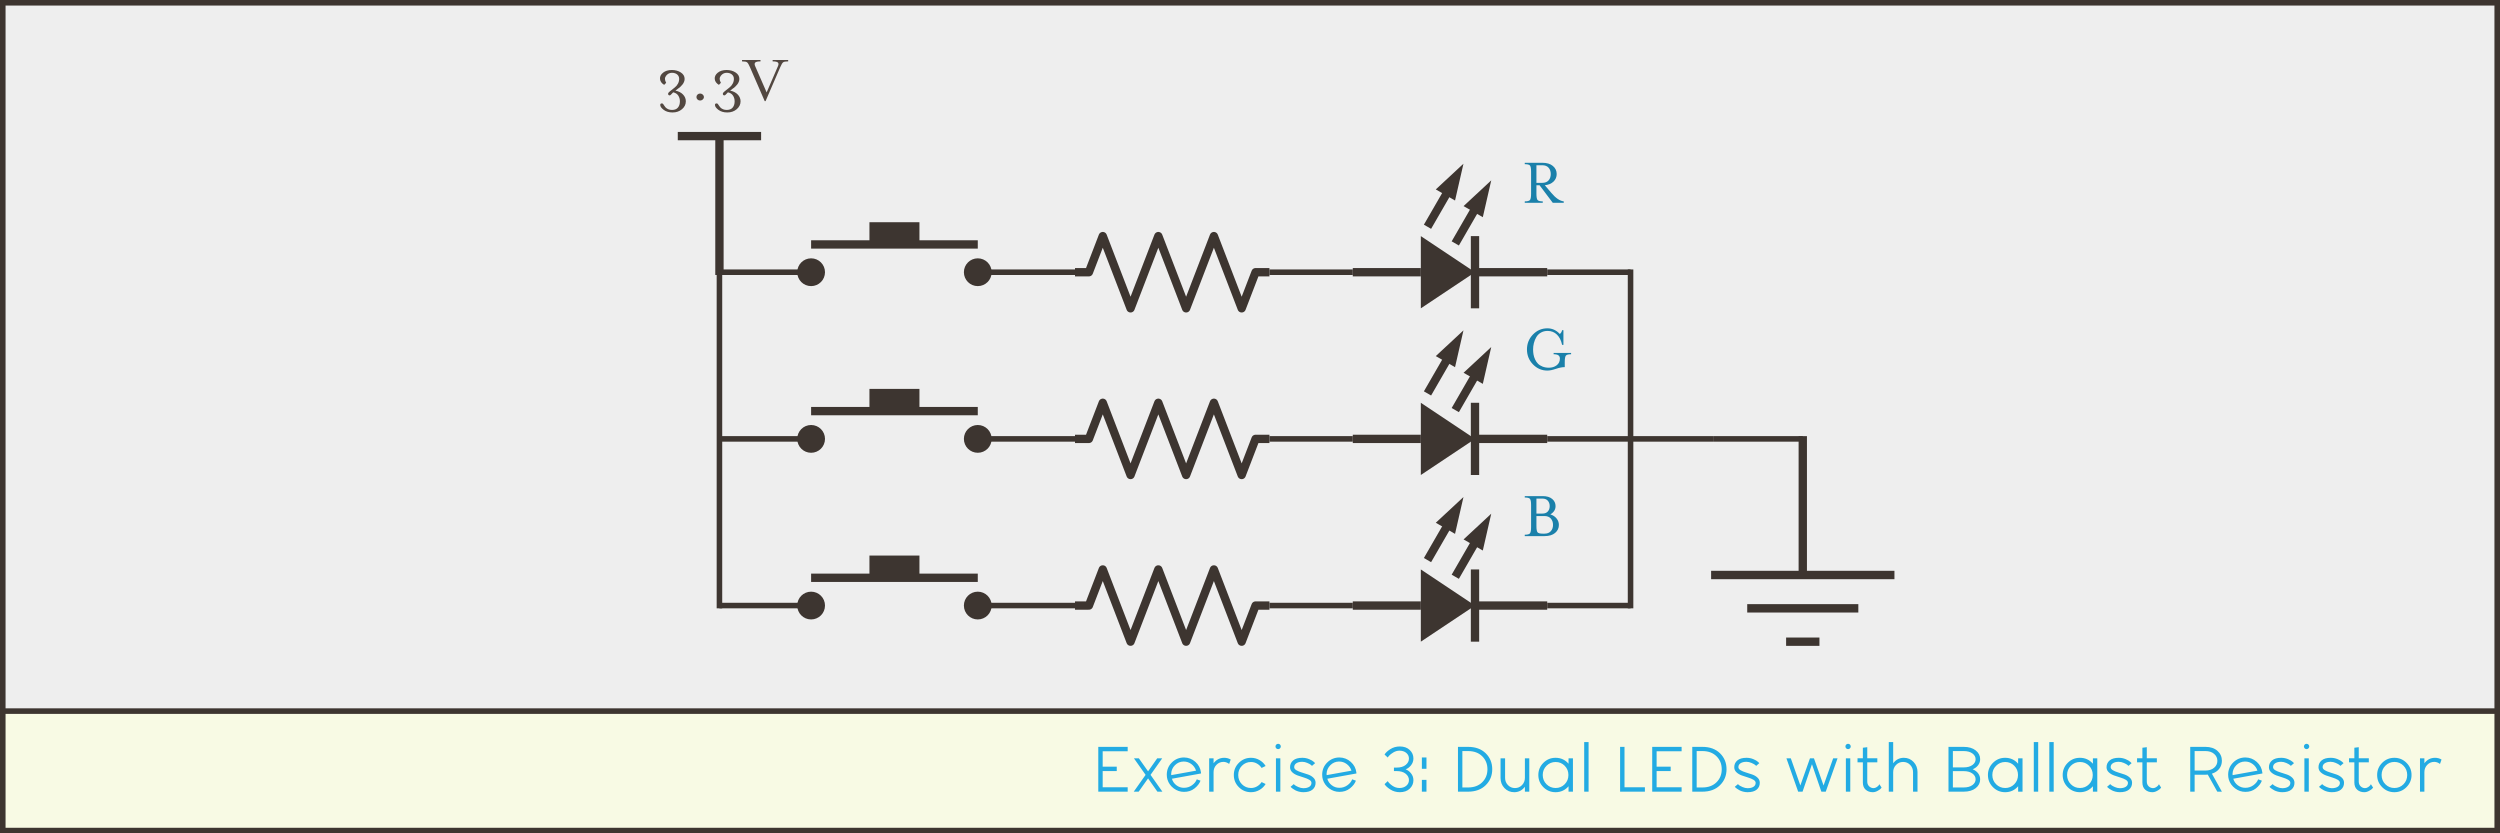 <?xml version="1.0" encoding="UTF-8"?>
<svg width="900px" height="300px" viewBox="0 0 900 300" version="1.1" xmlns="http://www.w3.org/2000/svg" xmlns:xlink="http://www.w3.org/1999/xlink">
    <rect x="0" y="0" width="900" height="300" fill="#808080" stroke="none"/>
    <!-- Generator: Sketch 52.5 (67469) - http://www.bohemiancoding.com/sketch -->
    <title>Lab_Circuit_7_Color_RGB</title>
    <desc>Created with Sketch.</desc>
    <g id="Lab_Circuit_7_Color_RGB" stroke="none" stroke-width="1" fill="none" fill-rule="evenodd">
        <g id="Illustration_Frame">
            <rect id="Rectangle" stroke="#3D3530" stroke-width="2" fill="#EEEEEE" x="1" y="1" width="898" height="298"></rect>
            <rect id="Rectangle-Copy" stroke="#3D3530" stroke-width="2" fill="#F8FAE4" x="1" y="256" width="898" height="43"></rect>
            <path d="M405.965,270.456 L396.965,270.456 L396.965,276 L402.029,276 L402.029,277.584 L396.965,277.584 L396.965,283.416 L405.965,283.416 L405.965,285 L395.381,285 L395.381,268.872 L405.965,268.872 L405.965,270.456 Z M418.464,285 L416.664,285 L413.304,280.224 L409.92,285 L408.144,285 L412.416,278.952 L408.216,273 L409.992,273 L413.304,277.68 L416.592,273 L418.392,273 L414.192,278.952 L418.464,285 Z M426.235,283.608 C427.307,283.608 428.267,283.304 429.115,282.696 C429.963,282.088 430.539,281.376 430.843,280.56 L432.187,281.04 C431.819,282.048 431.103,282.976 430.039,283.824 C428.975,284.672 427.707,285.088 426.235,285.072 C424.891,285.072 423.663,284.656 422.551,283.824 C421.439,282.992 420.683,281.928 420.283,280.632 C420.123,280.104 420.043,279.528 420.043,278.904 C420.043,277.176 420.643,275.712 421.843,274.512 C423.043,273.312 424.507,272.704 426.235,272.688 C427.803,272.704 429.171,273.232 430.339,274.272 C431.507,275.312 432.179,276.6 432.355,278.136 C432.371,278.216 432.379,278.32 432.379,278.448 L421.891,280.344 C422.163,281.304 422.707,282.092 423.523,282.708 C424.339,283.324 425.243,283.624 426.235,283.608 Z M426.091,274.152 C424.891,274.168 423.863,274.6 423.007,275.448 C422.151,276.296 421.691,277.312 421.627,278.496 C421.627,278.544 421.631,278.628 421.639,278.748 C421.647,278.868 421.651,278.968 421.651,279.048 L430.579,277.44 C430.275,276.464 429.707,275.668 428.875,275.052 C428.043,274.436 427.115,274.136 426.091,274.152 Z M440.725,272.808 C441.573,272.808 442.349,273.016 443.053,273.432 L442.501,275.016 C441.829,274.52 441.149,274.272 440.461,274.272 C439.453,274.272 438.605,274.628 437.917,275.34 C437.229,276.052 436.885,276.928 436.885,277.968 L436.885,285 L435.301,285 L435.301,273 L436.885,273 L436.885,274.776 C437.861,273.464 439.141,272.808 440.725,272.808 Z M450.368,285.192 C448.656,285.192 447.196,284.588 445.988,283.38 C444.78,282.172 444.176,280.712 444.176,279 C444.176,277.288 444.78,275.828 445.988,274.62 C447.196,273.412 448.656,272.808 450.368,272.808 C451.456,272.808 452.468,273.076 453.404,273.612 C454.34,274.148 455.08,274.864 455.624,275.76 L454.184,276.456 C453.752,275.8 453.2,275.28 452.528,274.896 C451.856,274.512 451.136,274.32 450.368,274.32 C449.072,274.32 447.98,274.772 447.092,275.676 C446.204,276.58 445.76,277.688 445.76,279 C445.76,280.312 446.204,281.42 447.092,282.324 C447.98,283.228 449.072,283.68 450.368,283.68 C451.136,283.68 451.856,283.488 452.528,283.104 C453.2,282.72 453.752,282.2 454.184,281.544 L455.624,282.24 C455.08,283.136 454.34,283.852 453.404,284.388 C452.468,284.924 451.456,285.192 450.368,285.192 Z M460.803,269.4 C460.627,269.592 460.403,269.688 460.131,269.688 C459.859,269.688 459.631,269.592 459.447,269.4 C459.263,269.208 459.171,268.984 459.171,268.728 C459.171,268.472 459.263,268.248 459.447,268.056 C459.631,267.864 459.859,267.768 460.131,267.768 C460.403,267.768 460.631,267.864 460.815,268.056 C460.999,268.248 461.091,268.472 461.091,268.728 C461.091,268.984 460.995,269.208 460.803,269.4 Z M459.339,285 L459.339,273 L460.923,273 L460.923,285 L459.339,285 Z M469.197,285.192 C468.653,285.192 468.125,285.124 467.613,284.988 C467.101,284.852 466.673,284.692 466.329,284.508 C465.985,284.324 465.677,284.136 465.405,283.944 C465.133,283.752 464.933,283.592 464.805,283.464 L464.613,283.248 L465.741,282.288 C465.853,282.4 466.009,282.536 466.209,282.696 C466.409,282.856 466.813,283.072 467.421,283.344 C468.029,283.616 468.629,283.752 469.221,283.752 C470.101,283.752 470.805,283.584 471.333,283.248 C471.861,282.912 472.125,282.44 472.125,281.832 C472.125,281.4 471.861,281.028 471.333,280.716 C470.805,280.404 470.165,280.136 469.413,279.912 C468.661,279.688 467.905,279.44 467.145,279.168 C466.385,278.896 465.741,278.512 465.213,278.016 C464.685,277.52 464.421,276.912 464.421,276.192 C464.421,275.2 464.793,274.388 465.537,273.756 C466.281,273.124 467.381,272.808 468.837,272.808 C469.701,272.808 470.517,272.968 471.285,273.288 C472.053,273.608 472.605,273.928 472.941,274.248 L473.445,274.728 L472.317,275.712 C472.205,275.6 472.049,275.464 471.849,275.304 C471.649,275.144 471.245,274.928 470.637,274.656 C470.029,274.384 469.421,274.248 468.813,274.248 C467.949,274.248 467.249,274.416 466.713,274.752 C466.177,275.088 465.909,275.56 465.909,276.168 C465.909,276.6 466.173,276.972 466.701,277.284 C467.229,277.596 467.869,277.864 468.621,278.088 C469.373,278.312 470.129,278.556 470.889,278.82 C471.649,279.084 472.293,279.468 472.821,279.972 C473.349,280.476 473.613,281.088 473.613,281.808 C473.613,282.816 473.245,283.632 472.509,284.256 C471.773,284.88 470.669,285.192 469.197,285.192 Z M482.176,283.608 C483.248,283.608 484.208,283.304 485.056,282.696 C485.904,282.088 486.48,281.376 486.784,280.56 L488.128,281.04 C487.76,282.048 487.044,282.976 485.98,283.824 C484.916,284.672 483.648,285.088 482.176,285.072 C480.832,285.072 479.604,284.656 478.492,283.824 C477.38,282.992 476.624,281.928 476.224,280.632 C476.064,280.104 475.984,279.528 475.984,278.904 C475.984,277.176 476.584,275.712 477.784,274.512 C478.984,273.312 480.448,272.704 482.176,272.688 C483.744,272.704 485.112,273.232 486.28,274.272 C487.448,275.312 488.12,276.6 488.296,278.136 C488.312,278.216 488.32,278.32 488.32,278.448 L477.832,280.344 C478.104,281.304 478.648,282.092 479.464,282.708 C480.28,283.324 481.184,283.624 482.176,283.608 Z M482.032,274.152 C480.832,274.168 479.804,274.6 478.948,275.448 C478.092,276.296 477.632,277.312 477.568,278.496 C477.568,278.544 477.572,278.628 477.58,278.748 C477.588,278.868 477.592,278.968 477.592,279.048 L486.52,277.44 C486.216,276.464 485.648,275.668 484.816,275.052 C483.984,274.436 483.056,274.136 482.032,274.152 Z M503.933,285.192 C502.685,285.192 501.549,284.868 500.525,284.22 C499.501,283.572 498.805,282.928 498.437,282.288 L499.589,281.208 C499.893,281.752 500.445,282.3 501.245,282.852 C502.045,283.404 502.901,283.68 503.813,283.68 C504.805,283.68 505.621,283.412 506.261,282.876 C506.901,282.34 507.221,281.656 507.221,280.824 C507.221,279.944 506.829,279.184 506.045,278.544 C505.261,277.904 504.157,277.584 502.733,277.584 L501.821,277.584 L501.821,276.336 L502.733,276.336 C504.157,276.336 505.261,276.016 506.045,275.376 C506.829,274.736 507.221,273.976 507.221,273.096 C507.221,272.264 506.901,271.58 506.261,271.044 C505.621,270.508 504.805,270.24 503.813,270.24 C503.045,270.24 502.309,270.452 501.605,270.876 C500.901,271.3 500.389,271.696 500.069,272.064 C499.749,272.432 499.589,272.648 499.589,272.712 L498.437,271.632 C498.821,270.976 499.517,270.328 500.525,269.688 C501.533,269.048 502.669,268.728 503.933,268.728 C505.421,268.728 506.609,269.148 507.497,269.988 C508.385,270.828 508.829,271.848 508.829,273.048 C508.829,273.96 508.545,274.776 507.977,275.496 C507.409,276.216 506.757,276.704 506.021,276.96 C506.757,277.216 507.409,277.7 507.977,278.412 C508.545,279.124 508.829,279.944 508.829,280.872 C508.829,282.072 508.385,283.092 507.497,283.932 C506.609,284.772 505.421,285.192 503.933,285.192 Z M511.872,276.768 L511.872,272.688 L513.528,272.688 L513.528,276.768 L511.872,276.768 Z M511.872,285 L511.872,280.752 L513.528,280.752 L513.528,285 L511.872,285 Z M524.869,285 L524.869,268.872 L528.517,268.872 C531.173,268.872 533.285,269.64 534.853,271.176 C536.421,272.712 537.205,274.632 537.205,276.936 C537.205,279.224 536.417,281.14 534.841,282.684 C533.265,284.228 531.157,285 528.517,285 L524.869,285 Z M526.453,283.488 L528.517,283.488 C530.629,283.488 532.317,282.868 533.581,281.628 C534.845,280.388 535.477,278.824 535.477,276.936 C535.477,275.048 534.845,273.484 533.581,272.244 C532.317,271.004 530.629,270.384 528.517,270.384 L526.453,270.384 L526.453,283.488 Z M548.96,273 L550.544,273 L550.544,285 L548.96,285 L548.96,283.224 C547.984,284.536 546.704,285.192 545.12,285.192 C543.728,285.192 542.56,284.7 541.616,283.716 C540.672,282.732 540.2,281.52 540.2,280.08 L540.2,273 L541.832,273 L541.832,280.032 C541.832,281.056 542.176,281.924 542.864,282.636 C543.552,283.348 544.392,283.704 545.384,283.704 C546.392,283.704 547.24,283.348 547.928,282.636 C548.616,281.924 548.96,281.056 548.96,280.032 L548.96,273 Z M564.675,273 L566.259,273 L566.259,285 L564.675,285 L564.675,283.056 C563.443,284.48 561.883,285.192 559.995,285.192 C558.283,285.192 556.823,284.588 555.615,283.38 C554.407,282.172 553.803,280.712 553.803,279 C553.803,277.288 554.407,275.828 555.615,274.62 C556.823,273.412 558.283,272.808 559.995,272.808 C561.899,272.808 563.459,273.52 564.675,274.944 L564.675,273 Z M560.019,283.68 C561.315,283.68 562.407,283.228 563.295,282.324 C564.183,281.42 564.627,280.312 564.627,279 C564.627,277.688 564.183,276.58 563.295,275.676 C562.407,274.772 561.315,274.32 560.019,274.32 C558.739,274.32 557.647,274.772 556.743,275.676 C555.839,276.58 555.387,277.688 555.387,279 C555.387,280.312 555.839,281.42 556.743,282.324 C557.647,283.228 558.739,283.68 560.019,283.68 Z M570.309,285 L570.309,267.144 L571.893,267.144 L571.893,285 L570.309,285 Z M584.819,283.416 L592.163,283.416 L592.163,285 L583.235,285 L583.235,268.872 L584.819,268.872 L584.819,283.416 Z M605.381,270.456 L596.381,270.456 L596.381,276 L601.445,276 L601.445,277.584 L596.381,277.584 L596.381,283.416 L605.381,283.416 L605.381,285 L594.797,285 L594.797,268.872 L605.381,268.872 L605.381,270.456 Z M609.216,285 L609.216,268.872 L612.864,268.872 C615.52,268.872 617.632,269.64 619.2,271.176 C620.768,272.712 621.552,274.632 621.552,276.936 C621.552,279.224 620.764,281.14 619.188,282.684 C617.612,284.228 615.504,285 612.864,285 L609.216,285 Z M610.8,283.488 L612.864,283.488 C614.976,283.488 616.664,282.868 617.928,281.628 C619.192,280.388 619.824,278.824 619.824,276.936 C619.824,275.048 619.192,273.484 617.928,272.244 C616.664,271.004 614.976,270.384 612.864,270.384 L610.8,270.384 L610.8,283.488 Z M629.107,285.192 C628.563,285.192 628.035,285.124 627.523,284.988 C627.011,284.852 626.583,284.692 626.239,284.508 C625.895,284.324 625.587,284.136 625.315,283.944 C625.043,283.752 624.843,283.592 624.715,283.464 L624.523,283.248 L625.651,282.288 C625.763,282.4 625.919,282.536 626.119,282.696 C626.319,282.856 626.723,283.072 627.331,283.344 C627.939,283.616 628.539,283.752 629.131,283.752 C630.011,283.752 630.715,283.584 631.243,283.248 C631.771,282.912 632.035,282.44 632.035,281.832 C632.035,281.4 631.771,281.028 631.243,280.716 C630.715,280.404 630.075,280.136 629.323,279.912 C628.571,279.688 627.815,279.44 627.055,279.168 C626.295,278.896 625.651,278.512 625.123,278.016 C624.595,277.52 624.331,276.912 624.331,276.192 C624.331,275.2 624.703,274.388 625.447,273.756 C626.191,273.124 627.291,272.808 628.747,272.808 C629.611,272.808 630.427,272.968 631.195,273.288 C631.963,273.608 632.515,273.928 632.851,274.248 L633.355,274.728 L632.227,275.712 C632.115,275.6 631.959,275.464 631.759,275.304 C631.559,275.144 631.155,274.928 630.547,274.656 C629.939,274.384 629.331,274.248 628.723,274.248 C627.859,274.248 627.159,274.416 626.623,274.752 C626.087,275.088 625.819,275.56 625.819,276.168 C625.819,276.6 626.083,276.972 626.611,277.284 C627.139,277.596 627.779,277.864 628.531,278.088 C629.283,278.312 630.039,278.556 630.799,278.82 C631.559,279.084 632.203,279.468 632.731,279.972 C633.259,280.476 633.523,281.088 633.523,281.808 C633.523,282.816 633.155,283.632 632.419,284.256 C631.683,284.88 630.579,285.192 629.107,285.192 Z M659.936,273 L661.52,273 L657.272,285 L655.688,285 L652.304,275.112 L648.92,285 L647.336,285 L643.112,273 L644.696,273 L648.128,282.768 L651.584,273 L653.024,273 L656.48,282.768 L659.936,273 Z M665.979,269.4 C665.803,269.592 665.579,269.688 665.307,269.688 C665.035,269.688 664.807,269.592 664.623,269.4 C664.439,269.208 664.347,268.984 664.347,268.728 C664.347,268.472 664.439,268.248 664.623,268.056 C664.807,267.864 665.035,267.768 665.307,267.768 C665.579,267.768 665.807,267.864 665.991,268.056 C666.175,268.248 666.267,268.472 666.267,268.728 C666.267,268.984 666.171,269.208 665.979,269.4 Z M664.515,285 L664.515,273 L666.099,273 L666.099,285 L664.515,285 Z M676.581,282.312 L677.373,283.536 C677.277,283.664 677.149,283.816 676.989,283.992 C676.829,284.168 676.469,284.412 675.909,284.724 C675.349,285.036 674.773,285.192 674.181,285.192 C673.173,285.192 672.329,284.892 671.649,284.292 C670.969,283.692 670.629,282.824 670.629,281.688 L670.629,274.44 L668.709,274.44 L668.709,272.976 L670.629,272.976 L670.629,269.184 L672.213,268.992 L672.213,272.976 L675.837,272.976 L675.837,274.44 L672.213,274.44 L672.213,281.328 C672.213,282.064 672.441,282.648 672.897,283.08 C673.353,283.512 673.877,283.728 674.469,283.728 C674.837,283.728 675.197,283.616 675.549,283.392 C675.901,283.168 676.161,282.948 676.329,282.732 C676.497,282.516 676.581,282.376 676.581,282.312 Z M685.384,272.808 C686.776,272.808 687.944,273.308 688.888,274.308 C689.832,275.308 690.304,276.528 690.304,277.968 L690.304,285 L688.696,285 L688.696,277.992 C688.696,276.952 688.352,276.076 687.664,275.364 C686.976,274.652 686.128,274.296 685.12,274.296 C684.128,274.296 683.284,274.652 682.588,275.364 C681.892,276.076 681.544,276.944 681.544,277.968 L681.544,285 L679.96,285 L679.96,267.144 L681.544,267.144 L681.544,274.776 C682.52,273.464 683.8,272.808 685.384,272.808 Z M701.453,285 L701.453,268.872 L706.925,268.872 C708.733,268.872 710.173,269.296 711.245,270.144 C712.317,270.992 712.853,272.048 712.853,273.312 C712.853,274.096 712.617,274.808 712.145,275.448 C711.673,276.088 711.013,276.584 710.165,276.936 C711.013,277.288 711.673,277.784 712.145,278.424 C712.617,279.064 712.853,279.784 712.853,280.584 C712.853,281.848 712.317,282.9 711.245,283.74 C710.173,284.58 708.733,285 706.925,285 L701.453,285 Z M703.037,276.264 L706.925,276.264 C708.221,276.264 709.261,275.984 710.045,275.424 C710.829,274.864 711.221,274.168 711.221,273.336 C711.221,272.488 710.829,271.784 710.045,271.224 C709.261,270.664 708.221,270.384 706.925,270.384 L703.037,270.384 L703.037,276.264 Z M703.037,283.488 L706.925,283.488 C708.221,283.488 709.261,283.208 710.045,282.648 C710.829,282.088 711.221,281.384 711.221,280.536 C711.221,279.704 710.829,279.008 710.045,278.448 C709.261,277.888 708.221,277.608 706.925,277.608 L703.037,277.608 L703.037,283.488 Z M726.528,273 L728.112,273 L728.112,285 L726.528,285 L726.528,283.056 C725.296,284.48 723.736,285.192 721.848,285.192 C720.136,285.192 718.676,284.588 717.468,283.38 C716.26,282.172 715.656,280.712 715.656,279 C715.656,277.288 716.26,275.828 717.468,274.62 C718.676,273.412 720.136,272.808 721.848,272.808 C723.752,272.808 725.312,273.52 726.528,274.944 L726.528,273 Z M721.872,283.68 C723.168,283.68 724.26,283.228 725.148,282.324 C726.036,281.42 726.48,280.312 726.48,279 C726.48,277.688 726.036,276.58 725.148,275.676 C724.26,274.772 723.168,274.32 721.872,274.32 C720.592,274.32 719.5,274.772 718.596,275.676 C717.692,276.58 717.24,277.688 717.24,279 C717.24,280.312 717.692,281.42 718.596,282.324 C719.5,283.228 720.592,283.68 721.872,283.68 Z M732.163,285 L732.163,267.144 L733.747,267.144 L733.747,285 L732.163,285 Z M737.749,285 L737.749,267.144 L739.333,267.144 L739.333,285 L737.749,285 Z M753.44,273 L755.024,273 L755.024,285 L753.44,285 L753.44,283.056 C752.208,284.48 750.648,285.192 748.76,285.192 C747.048,285.192 745.588,284.588 744.38,283.38 C743.172,282.172 742.568,280.712 742.568,279 C742.568,277.288 743.172,275.828 744.38,274.62 C745.588,273.412 747.048,272.808 748.76,272.808 C750.664,272.808 752.224,273.52 753.44,274.944 L753.44,273 Z M748.784,283.68 C750.08,283.68 751.172,283.228 752.06,282.324 C752.948,281.42 753.392,280.312 753.392,279 C753.392,277.688 752.948,276.58 752.06,275.676 C751.172,274.772 750.08,274.32 748.784,274.32 C747.504,274.32 746.412,274.772 745.508,275.676 C744.604,276.58 744.152,277.688 744.152,279 C744.152,280.312 744.604,281.42 745.508,282.324 C746.412,283.228 747.504,283.68 748.784,283.68 Z M763.131,285.192 C762.587,285.192 762.059,285.124 761.547,284.988 C761.035,284.852 760.607,284.692 760.263,284.508 C759.919,284.324 759.611,284.136 759.339,283.944 C759.067,283.752 758.867,283.592 758.739,283.464 L758.547,283.248 L759.675,282.288 C759.787,282.4 759.943,282.536 760.143,282.696 C760.343,282.856 760.747,283.072 761.355,283.344 C761.963,283.616 762.563,283.752 763.155,283.752 C764.035,283.752 764.739,283.584 765.267,283.248 C765.795,282.912 766.059,282.44 766.059,281.832 C766.059,281.4 765.795,281.028 765.267,280.716 C764.739,280.404 764.099,280.136 763.347,279.912 C762.595,279.688 761.839,279.44 761.079,279.168 C760.319,278.896 759.675,278.512 759.147,278.016 C758.619,277.52 758.355,276.912 758.355,276.192 C758.355,275.2 758.727,274.388 759.471,273.756 C760.215,273.124 761.315,272.808 762.771,272.808 C763.635,272.808 764.451,272.968 765.219,273.288 C765.987,273.608 766.539,273.928 766.875,274.248 L767.379,274.728 L766.251,275.712 C766.139,275.6 765.983,275.464 765.783,275.304 C765.583,275.144 765.179,274.928 764.571,274.656 C763.963,274.384 763.355,274.248 762.747,274.248 C761.883,274.248 761.183,274.416 760.647,274.752 C760.111,275.088 759.843,275.56 759.843,276.168 C759.843,276.6 760.107,276.972 760.635,277.284 C761.163,277.596 761.803,277.864 762.555,278.088 C763.307,278.312 764.063,278.556 764.823,278.82 C765.583,279.084 766.227,279.468 766.755,279.972 C767.283,280.476 767.547,281.088 767.547,281.808 C767.547,282.816 767.179,283.632 766.443,284.256 C765.707,284.88 764.603,285.192 763.131,285.192 Z M777.213,282.312 L778.005,283.536 C777.909,283.664 777.781,283.816 777.621,283.992 C777.461,284.168 777.101,284.412 776.541,284.724 C775.981,285.036 775.405,285.192 774.813,285.192 C773.805,285.192 772.961,284.892 772.281,284.292 C771.601,283.692 771.261,282.824 771.261,281.688 L771.261,274.44 L769.341,274.44 L769.341,272.976 L771.261,272.976 L771.261,269.184 L772.845,268.992 L772.845,272.976 L776.469,272.976 L776.469,274.44 L772.845,274.44 L772.845,281.328 C772.845,282.064 773.073,282.648 773.529,283.08 C773.985,283.512 774.509,283.728 775.101,283.728 C775.469,283.728 775.829,283.616 776.181,283.392 C776.533,283.168 776.793,282.948 776.961,282.732 C777.129,282.516 777.213,282.376 777.213,282.312 Z M788.483,285 L788.483,268.872 L793.955,268.872 C795.763,268.872 797.203,269.348 798.275,270.3 C799.347,271.252 799.883,272.448 799.883,273.888 C799.883,274.96 799.567,275.912 798.935,276.744 C798.303,277.576 797.419,278.168 796.283,278.52 L799.883,285 L798.227,285 L794.795,278.856 L793.811,278.904 L790.067,278.904 L790.067,285 L788.483,285 Z M790.067,277.392 L793.955,277.392 C795.251,277.392 796.291,277.06 797.075,276.396 C797.859,275.732 798.251,274.896 798.251,273.888 C798.251,272.896 797.859,272.064 797.075,271.392 C796.291,270.72 795.251,270.384 793.955,270.384 L790.067,270.384 L790.067,277.392 Z M808.325,283.608 C809.397,283.608 810.357,283.304 811.205,282.696 C812.053,282.088 812.629,281.376 812.933,280.56 L814.277,281.04 C813.909,282.048 813.193,282.976 812.129,283.824 C811.065,284.672 809.797,285.088 808.325,285.072 C806.981,285.072 805.753,284.656 804.641,283.824 C803.529,282.992 802.773,281.928 802.373,280.632 C802.213,280.104 802.133,279.528 802.133,278.904 C802.133,277.176 802.733,275.712 803.933,274.512 C805.133,273.312 806.597,272.704 808.325,272.688 C809.893,272.704 811.261,273.232 812.429,274.272 C813.597,275.312 814.269,276.6 814.445,278.136 C814.461,278.216 814.469,278.32 814.469,278.448 L803.981,280.344 C804.253,281.304 804.797,282.092 805.613,282.708 C806.429,283.324 807.333,283.624 808.325,283.608 Z M808.181,274.152 C806.981,274.168 805.953,274.6 805.097,275.448 C804.241,276.296 803.781,277.312 803.717,278.496 C803.717,278.544 803.721,278.628 803.729,278.748 C803.737,278.868 803.741,278.968 803.741,279.048 L812.669,277.44 C812.365,276.464 811.797,275.668 810.965,275.052 C810.133,274.436 809.205,274.136 808.181,274.152 Z M821.592,285.192 C821.048,285.192 820.52,285.124 820.008,284.988 C819.496,284.852 819.068,284.692 818.724,284.508 C818.38,284.324 818.072,284.136 817.8,283.944 C817.528,283.752 817.328,283.592 817.2,283.464 L817.008,283.248 L818.136,282.288 C818.248,282.4 818.404,282.536 818.604,282.696 C818.804,282.856 819.208,283.072 819.816,283.344 C820.424,283.616 821.024,283.752 821.616,283.752 C822.496,283.752 823.2,283.584 823.728,283.248 C824.256,282.912 824.52,282.44 824.52,281.832 C824.52,281.4 824.256,281.028 823.728,280.716 C823.2,280.404 822.56,280.136 821.808,279.912 C821.056,279.688 820.3,279.44 819.54,279.168 C818.78,278.896 818.136,278.512 817.608,278.016 C817.08,277.52 816.816,276.912 816.816,276.192 C816.816,275.2 817.188,274.388 817.932,273.756 C818.676,273.124 819.776,272.808 821.232,272.808 C822.096,272.808 822.912,272.968 823.68,273.288 C824.448,273.608 825,273.928 825.336,274.248 L825.84,274.728 L824.712,275.712 C824.6,275.6 824.444,275.464 824.244,275.304 C824.044,275.144 823.64,274.928 823.032,274.656 C822.424,274.384 821.816,274.248 821.208,274.248 C820.344,274.248 819.644,274.416 819.108,274.752 C818.572,275.088 818.304,275.56 818.304,276.168 C818.304,276.6 818.568,276.972 819.096,277.284 C819.624,277.596 820.264,277.864 821.016,278.088 C821.768,278.312 822.524,278.556 823.284,278.82 C824.044,279.084 824.688,279.468 825.216,279.972 C825.744,280.476 826.008,281.088 826.008,281.808 C826.008,282.816 825.64,283.632 824.904,284.256 C824.168,284.88 823.064,285.192 821.592,285.192 Z M831.043,269.4 C830.867,269.592 830.643,269.688 830.371,269.688 C830.099,269.688 829.871,269.592 829.687,269.4 C829.503,269.208 829.411,268.984 829.411,268.728 C829.411,268.472 829.503,268.248 829.687,268.056 C829.871,267.864 830.099,267.768 830.371,267.768 C830.643,267.768 830.871,267.864 831.055,268.056 C831.239,268.248 831.331,268.472 831.331,268.728 C831.331,268.984 831.235,269.208 831.043,269.4 Z M829.579,285 L829.579,273 L831.163,273 L831.163,285 L829.579,285 Z M839.437,285.192 C838.893,285.192 838.365,285.124 837.853,284.988 C837.341,284.852 836.913,284.692 836.569,284.508 C836.225,284.324 835.917,284.136 835.645,283.944 C835.373,283.752 835.173,283.592 835.045,283.464 L834.853,283.248 L835.981,282.288 C836.093,282.4 836.249,282.536 836.449,282.696 C836.649,282.856 837.053,283.072 837.661,283.344 C838.269,283.616 838.869,283.752 839.461,283.752 C840.341,283.752 841.045,283.584 841.573,283.248 C842.101,282.912 842.365,282.44 842.365,281.832 C842.365,281.4 842.101,281.028 841.573,280.716 C841.045,280.404 840.405,280.136 839.653,279.912 C838.901,279.688 838.145,279.44 837.385,279.168 C836.625,278.896 835.981,278.512 835.453,278.016 C834.925,277.52 834.661,276.912 834.661,276.192 C834.661,275.2 835.033,274.388 835.777,273.756 C836.521,273.124 837.621,272.808 839.077,272.808 C839.941,272.808 840.757,272.968 841.525,273.288 C842.293,273.608 842.845,273.928 843.181,274.248 L843.685,274.728 L842.557,275.712 C842.445,275.6 842.289,275.464 842.089,275.304 C841.889,275.144 841.485,274.928 840.877,274.656 C840.269,274.384 839.661,274.248 839.053,274.248 C838.189,274.248 837.489,274.416 836.953,274.752 C836.417,275.088 836.149,275.56 836.149,276.168 C836.149,276.6 836.413,276.972 836.941,277.284 C837.469,277.596 838.109,277.864 838.861,278.088 C839.613,278.312 840.369,278.556 841.129,278.82 C841.889,279.084 842.533,279.468 843.061,279.972 C843.589,280.476 843.853,281.088 843.853,281.808 C843.853,282.816 843.485,283.632 842.749,284.256 C842.013,284.88 840.909,285.192 839.437,285.192 Z M853.52,282.312 L854.312,283.536 C854.216,283.664 854.088,283.816 853.928,283.992 C853.768,284.168 853.408,284.412 852.848,284.724 C852.288,285.036 851.712,285.192 851.12,285.192 C850.112,285.192 849.268,284.892 848.588,284.292 C847.908,283.692 847.568,282.824 847.568,281.688 L847.568,274.44 L845.648,274.44 L845.648,272.976 L847.568,272.976 L847.568,269.184 L849.152,268.992 L849.152,272.976 L852.776,272.976 L852.776,274.44 L849.152,274.44 L849.152,281.328 C849.152,282.064 849.38,282.648 849.836,283.08 C850.292,283.512 850.816,283.728 851.408,283.728 C851.776,283.728 852.136,283.616 852.488,283.392 C852.84,283.168 853.1,282.948 853.268,282.732 C853.436,282.516 853.52,282.376 853.52,282.312 Z M866.331,283.368 C865.131,284.584 863.675,285.192 861.963,285.192 C860.251,285.192 858.791,284.588 857.583,283.38 C856.375,282.172 855.771,280.712 855.771,279 C855.771,277.288 856.375,275.828 857.583,274.62 C858.791,273.412 860.251,272.808 861.963,272.808 C863.675,272.808 865.135,273.412 866.343,274.62 C867.551,275.828 868.155,277.288 868.155,279 C868.155,280.696 867.547,282.152 866.331,283.368 Z M861.987,283.68 C863.283,283.68 864.375,283.228 865.263,282.324 C866.151,281.42 866.595,280.312 866.595,279 C866.595,277.688 866.151,276.576 865.263,275.664 C864.375,274.752 863.283,274.296 861.987,274.296 C860.707,274.296 859.619,274.752 858.723,275.664 C857.827,276.576 857.379,277.688 857.379,279 C857.379,280.312 857.827,281.42 858.723,282.324 C859.619,283.228 860.707,283.68 861.987,283.68 Z M876.621,272.808 C877.469,272.808 878.245,273.016 878.949,273.432 L878.397,275.016 C877.725,274.52 877.045,274.272 876.357,274.272 C875.349,274.272 874.501,274.628 873.813,275.34 C873.125,276.052 872.781,276.928 872.781,277.968 L872.781,285 L871.197,285 L871.197,273 L872.781,273 L872.781,274.776 C873.757,273.464 875.037,272.808 876.621,272.808 Z" id="Exercise-3:-Dual-LED-Copy" fill="#23ABE3"></path>
        </g>
        <g id="Circuit" transform="translate(236, 19)">
            <g id="LED-Component-Copy-2" transform="translate(23, 157)">
                <g id="Pushbutton" transform="translate(28, 24)">
                    <g>
                        <g id="Connection" transform="translate(0, 13)" fill="#3D3530">
                            <circle cx="5" cy="5" r="5"></circle>
                        </g>
                        <g id="Connection" transform="translate(60, 13)" fill="#3D3530">
                            <circle cx="5" cy="5" r="5"></circle>
                        </g>
                        <path d="M5,8 L65,8" id="Path" stroke="#3D3530" stroke-width="3"></path>
                        <rect id="Rectangle" fill="#3D3530" x="26" y="0" width="18" height="7"></rect>
                    </g>
                </g>
                <g id="Resistor" transform="translate(128, 29)" stroke="#3D3530" stroke-linejoin="round" stroke-width="3">
                    <polyline points="0 13 5 13 10 0 20 26 30 0 40 26 50 0 60 26 65 13 70 13"></polyline>
                </g>
                <g id="LED" transform="translate(228, 0)">
                    <g>
                        <polygon id="Path-2" fill="#3D3530" points="24.5 29 44 42 24.5 55"></polygon>
                        <path d="M44,42 L70,42" id="Path-2-Copy" stroke="#3D3530" stroke-width="3"></path>
                        <path d="M44,29 L44,55" id="Path-4-Copy" stroke="#3D3530" stroke-width="3"></path>
                        <path d="M0,42 L24.5,42" id="Path-3" stroke="#3D3530" stroke-width="3"></path>
                        <g id="Arrow" transform="translate(43.647, 19.941) rotate(-150) translate(-43.647, -19.941) translate(39.147, 6.441)">
                            <polygon id="Triangle" fill="#3D3530" transform="translate(4.634, 19.634) scale(1, -1) translate(-4.634, -19.634) " points="4.634 13.134 8.634 26.134 0.634 26.134"></polygon>
                            <path d="M4.5,0 L4.5,20" id="Path-3" stroke="#3D3530" stroke-width="3"></path>
                        </g>
                        <g id="Arrow" transform="translate(33.647, 13.941) rotate(-150) translate(-33.647, -13.941) translate(29.147, 0.441)">
                            <polygon id="Triangle" fill="#3D3530" transform="translate(4.634, 19.634) scale(1, -1) translate(-4.634, -19.634) " points="4.634 13.134 8.634 26.134 0.634 26.134"></polygon>
                            <path d="M4.5,1.13686838e-13 L4.5,20" id="Path-3" stroke="#3D3530" stroke-width="3"></path>
                        </g>
                    </g>
                </g>
                <path d="M198,42 L228,42" id="Path-2" stroke="#3D3530" stroke-width="2"></path>
                <path d="M298,42 L328,42" id="Path-2-Copy" stroke="#3D3530" stroke-width="2"></path>
                <path d="M93,42 L128,42" id="Path-3" stroke="#3D3530" stroke-width="2"></path>
                <path d="M0,42 L33,42" id="Path-4" stroke="#3D3530" stroke-width="2"></path>
            </g>
            <g id="LED-Component-Copy" transform="translate(23, 97)">
                <g id="Pushbutton" transform="translate(28, 24)">
                    <g>
                        <g id="Connection" transform="translate(0, 13)" fill="#3D3530">
                            <circle cx="5" cy="5" r="5"></circle>
                        </g>
                        <g id="Connection" transform="translate(60, 13)" fill="#3D3530">
                            <circle cx="5" cy="5" r="5"></circle>
                        </g>
                        <path d="M5,8 L65,8" id="Path" stroke="#3D3530" stroke-width="3"></path>
                        <rect id="Rectangle" fill="#3D3530" x="26" y="0" width="18" height="7"></rect>
                    </g>
                </g>
                <g id="Resistor" transform="translate(128, 29)" stroke="#3D3530" stroke-linejoin="round" stroke-width="3">
                    <polyline points="0 13 5 13 10 0 20 26 30 0 40 26 50 0 60 26 65 13 70 13"></polyline>
                </g>
                <g id="LED" transform="translate(228, 0)">
                    <g>
                        <polygon id="Path-2" fill="#3D3530" points="24.5 29 44 42 24.5 55"></polygon>
                        <path d="M44,42 L70,42" id="Path-2-Copy" stroke="#3D3530" stroke-width="3"></path>
                        <path d="M44,29 L44,55" id="Path-4-Copy" stroke="#3D3530" stroke-width="3"></path>
                        <path d="M0,42 L24.5,42" id="Path-3" stroke="#3D3530" stroke-width="3"></path>
                        <g id="Arrow" transform="translate(43.647, 19.941) rotate(-150) translate(-43.647, -19.941) translate(39.147, 6.441)">
                            <polygon id="Triangle" fill="#3D3530" transform="translate(4.634, 19.634) scale(1, -1) translate(-4.634, -19.634) " points="4.634 13.134 8.634 26.134 0.634 26.134"></polygon>
                            <path d="M4.5,0 L4.5,20" id="Path-3" stroke="#3D3530" stroke-width="3"></path>
                        </g>
                        <g id="Arrow" transform="translate(33.647, 13.941) rotate(-150) translate(-33.647, -13.941) translate(29.147, 0.441)">
                            <polygon id="Triangle" fill="#3D3530" transform="translate(4.634, 19.634) scale(1, -1) translate(-4.634, -19.634) " points="4.634 13.134 8.634 26.134 0.634 26.134"></polygon>
                            <path d="M4.5,1.13686838e-13 L4.5,20" id="Path-3" stroke="#3D3530" stroke-width="3"></path>
                        </g>
                    </g>
                </g>
                <path d="M198,42 L228,42" id="Path-2" stroke="#3D3530" stroke-width="2"></path>
                <path d="M298,42 L328,42" id="Path-2-Copy" stroke="#3D3530" stroke-width="2"></path>
                <path d="M93,42 L128,42" id="Path-3" stroke="#3D3530" stroke-width="2"></path>
                <path d="M0,42 L33,42" id="Path-4" stroke="#3D3530" stroke-width="2"></path>
            </g>
            <g id="LED-Component" transform="translate(23, 37)">
                <g id="Pushbutton" transform="translate(28, 24)">
                    <g>
                        <g id="Connection" transform="translate(0, 13)" fill="#3D3530">
                            <circle cx="5" cy="5" r="5"></circle>
                        </g>
                        <g id="Connection" transform="translate(60, 13)" fill="#3D3530">
                            <circle cx="5" cy="5" r="5"></circle>
                        </g>
                        <path d="M5,8 L65,8" id="Path" stroke="#3D3530" stroke-width="3"></path>
                        <rect id="Rectangle" fill="#3D3530" x="26" y="0" width="18" height="7"></rect>
                    </g>
                </g>
                <g id="Resistor" transform="translate(128, 29)" stroke="#3D3530" stroke-linejoin="round" stroke-width="3">
                    <polyline points="0 13 5 13 10 0 20 26 30 0 40 26 50 0 60 26 65 13 70 13"></polyline>
                </g>
                <g id="LED" transform="translate(228, 0)">
                    <g>
                        <polygon id="Path-2" fill="#3D3530" points="24.5 29 44 42 24.5 55"></polygon>
                        <path d="M44,42 L70,42" id="Path-2-Copy" stroke="#3D3530" stroke-width="3"></path>
                        <path d="M44,29 L44,55" id="Path-4-Copy" stroke="#3D3530" stroke-width="3"></path>
                        <path d="M0,42 L24.5,42" id="Path-3" stroke="#3D3530" stroke-width="3"></path>
                        <g id="Arrow" transform="translate(43.647, 19.941) rotate(-150) translate(-43.647, -19.941) translate(39.147, 6.441)">
                            <polygon id="Triangle" fill="#3D3530" transform="translate(4.634, 19.634) scale(1, -1) translate(-4.634, -19.634) " points="4.634 13.134 8.634 26.134 0.634 26.134"></polygon>
                            <path d="M4.5,0 L4.5,20" id="Path-3" stroke="#3D3530" stroke-width="3"></path>
                        </g>
                        <g id="Arrow" transform="translate(33.647, 13.941) rotate(-150) translate(-33.647, -13.941) translate(29.147, 0.441)">
                            <polygon id="Triangle" fill="#3D3530" transform="translate(4.634, 19.634) scale(1, -1) translate(-4.634, -19.634) " points="4.634 13.134 8.634 26.134 0.634 26.134"></polygon>
                            <path d="M4.5,1.13686838e-13 L4.5,20" id="Path-3" stroke="#3D3530" stroke-width="3"></path>
                        </g>
                    </g>
                </g>
                <path d="M198,42 L228,42" id="Path-2" stroke="#3D3530" stroke-width="2"></path>
                <path d="M298,42 L328,42" id="Path-2-Copy" stroke="#3D3530" stroke-width="2"></path>
                <path d="M93,42 L128,42" id="Path-3" stroke="#3D3530" stroke-width="2"></path>
                <path d="M0,42 L33,42" id="Path-4" stroke="#3D3530" stroke-width="2"></path>
            </g>
            <g id="Ground" transform="translate(380, 138)" stroke="#3D3530">
                <g transform="translate(33, 37.5) rotate(-90) translate(-33, -37.5) translate(-4.5, 4.5)">
                    <path d="M25,33 L75,33" id="Path-2-Copy" stroke-width="3"></path>
                    <path d="M13,13 L13,53" id="Path-4" stroke-width="3"></path>
                    <path d="M1,27 L1,39" id="Path-4-Copy" stroke-width="3"></path>
                    <path d="M25,0 L25,66" id="Path-3-Copy" stroke-width="3"></path>
                </g>
            </g>
            <path d="M319.224,46.824 C320.216,46.824 320.972,46.528 321.492,45.936 C322.012,45.344 322.272,44.584 322.272,43.656 C322.272,42.728 322.012,41.968 321.492,41.376 C320.972,40.784 320.216,40.488 319.224,40.488 L317.112,40.488 L317.112,46.824 L319.224,46.824 Z M320.136,47.688 L322.488,50.448 C324.056,52.32 325.544,53.336 326.952,53.496 L326.952,54 L322.992,54 L318.24,47.688 L317.112,47.688 L317.112,50.688 C317.112,51.888 317.244,52.656 317.508,52.992 C317.772,53.328 318.4,53.496 319.392,53.496 L319.392,54 L312.912,54 L312.912,53.496 C313.904,53.496 314.532,53.328 314.796,52.992 C315.06,52.656 315.192,51.888 315.192,50.688 L315.192,42.888 C315.192,41.688 315.06,40.924 314.796,40.596 C314.532,40.268 313.904,40.104 312.912,40.104 L312.912,39.6 L319.248,39.6 C320.864,39.6 322.128,39.984 323.04,40.752 C323.952,41.52 324.408,42.488 324.408,43.656 C324.408,44.728 324.028,45.632 323.268,46.368 C322.508,47.104 321.464,47.544 320.136,47.688 Z" id="R-Copy" fill="#1A80AA"></path>
            <path d="M325.56,110.088 C325.56,109.56 325.384,109.168 325.032,108.912 C324.68,108.656 324.104,108.528 323.304,108.528 L323.304,108.048 L329.592,108.048 L329.592,108.528 C328.6,108.528 327.972,108.696 327.708,109.032 C327.444,109.368 327.312,110.136 327.312,111.336 L327.312,113.16 C326.416,113.16 325.356,113.368 324.132,113.784 C322.908,114.2 321.888,114.408 321.072,114.408 C319.04,114.408 317.304,113.664 315.864,112.176 C314.424,110.688 313.704,108.896 313.704,106.8 C313.704,104.704 314.424,102.912 315.864,101.424 C317.304,99.936 319.04,99.192 321.072,99.192 C322.768,99.192 324.256,99.872 325.536,101.232 C325.968,100.896 326.24,100.44 326.352,99.864 L326.832,99.864 L326.832,105.144 L326.352,105.144 C326.032,103.576 325.416,102.348 324.504,101.46 C323.592,100.572 322.472,100.128 321.144,100.128 C320.232,100.128 319.424,100.332 318.72,100.74 C318.016,101.148 317.468,101.688 317.076,102.36 C316.684,103.032 316.392,103.744 316.2,104.496 C316.008,105.248 315.912,106.016 315.912,106.8 C315.912,107.44 315.964,108.052 316.068,108.636 C316.172,109.22 316.36,109.808 316.632,110.4 C316.904,110.992 317.248,111.5 317.664,111.924 C318.08,112.348 318.628,112.696 319.308,112.968 C319.988,113.24 320.752,113.376 321.6,113.376 C322.704,113.376 323.64,113.084 324.408,112.5 C325.176,111.916 325.56,111.112 325.56,110.088 Z" id="G-Copy" fill="#1A80AA"></path>
            <path d="M320.016,173.112 C321.008,173.112 321.768,172.816 322.296,172.224 C322.824,171.632 323.088,170.88 323.088,169.968 C323.088,169.04 322.824,168.276 322.296,167.676 C321.768,167.076 321.008,166.776 320.016,166.776 L317.112,166.776 L317.112,170.328 C317.112,171.528 317.244,172.292 317.508,172.62 C317.772,172.948 318.4,173.112 319.392,173.112 L320.016,173.112 Z M317.112,160.488 L317.112,165.888 L319.248,165.888 C320.112,165.888 320.768,165.636 321.216,165.132 C321.664,164.628 321.888,163.984 321.888,163.2 C321.888,162.416 321.664,161.768 321.216,161.256 C320.768,160.744 320.112,160.488 319.248,160.488 L317.112,160.488 Z M322.128,166.176 C323.056,166.464 323.8,166.952 324.36,167.64 C324.92,168.328 325.2,169.104 325.2,169.968 C325.2,171.136 324.744,172.1 323.832,172.86 C322.92,173.62 321.656,174 320.04,174 L312.912,174 L312.912,173.496 C313.904,173.496 314.532,173.328 314.796,172.992 C315.06,172.656 315.192,171.888 315.192,170.688 L315.192,162.888 C315.192,161.688 315.06,160.924 314.796,160.596 C314.532,160.268 313.904,160.104 312.912,160.104 L312.912,159.6 L319.368,159.6 C320.84,159.6 321.98,159.94 322.788,160.62 C323.596,161.3 324,162.16 324,163.2 C324,164.448 323.376,165.44 322.128,166.176 Z" id="B-Copy" fill="#1A80AA"></path>
            <path d="M6.34,14.24 C6.228,14.336 6.088,14.484 5.92,14.684 C5.752,14.884 5.596,15.044 5.452,15.164 C5.308,15.284 5.164,15.344 5.02,15.344 C4.892,15.344 4.776,15.292 4.672,15.188 C4.568,15.084 4.516,14.952 4.516,14.792 C4.516,14.504 4.724,14.208 5.14,13.904 L6.916,12.488 C7.38,12.136 7.76,11.684 8.056,11.132 C8.352,10.58 8.5,10.008 8.5,9.416 C8.5,8.744 8.26,8.208 7.78,7.808 C7.3,7.408 6.668,7.208 5.884,7.208 C5.052,7.208 4.356,7.56 3.796,8.264 C3.236,8.968 3.244,9.816 3.82,10.808 L3.1,11.552 C2.172,10.992 1.672,10.284 1.6,9.428 C1.528,8.572 1.892,7.82 2.692,7.172 C3.492,6.524 4.556,6.2 5.884,6.2 C7.116,6.2 8.188,6.496 9.1,7.088 C10.012,7.68 10.468,8.456 10.468,9.416 C10.468,9.768 10.392,10.128 10.24,10.496 C10.088,10.864 9.904,11.176 9.688,11.432 C9.472,11.688 9.256,11.924 9.04,12.14 C8.824,12.356 8.644,12.52 8.5,12.632 L8.26,12.776 L7.156,13.616 C8.308,13.856 9.22,14.328 9.892,15.032 C10.564,15.736 10.9,16.552 10.9,17.48 C10.9,18.584 10.44,19.528 9.52,20.312 C8.6,21.096 7.468,21.488 6.124,21.488 C4.828,21.488 3.764,21.176 2.932,20.552 C2.1,19.928 1.684,19.336 1.684,18.776 C1.684,18.408 1.892,18.224 2.308,18.224 C2.468,18.224 2.608,18.296 2.728,18.44 C2.848,18.584 2.984,18.784 3.136,19.04 C3.288,19.296 3.436,19.496 3.58,19.64 C4.172,20.264 4.956,20.576 5.932,20.576 C6.876,20.576 7.584,20.292 8.056,19.724 C8.528,19.156 8.764,18.408 8.764,17.48 C8.764,16.712 8.568,16.024 8.176,15.416 C7.784,14.808 7.172,14.416 6.34,14.24 Z M17.404,15.944 C17.404,16.28 17.268,16.572 16.996,16.82 C16.724,17.068 16.404,17.192 16.036,17.192 C15.668,17.192 15.356,17.068 15.1,16.82 C14.844,16.572 14.716,16.28 14.716,15.944 C14.716,15.592 14.844,15.292 15.1,15.044 C15.356,14.796 15.668,14.672 16.036,14.672 C16.404,14.672 16.724,14.796 16.996,15.044 C17.268,15.292 17.404,15.592 17.404,15.944 Z M26.044,14.24 C25.932,14.336 25.792,14.484 25.624,14.684 C25.456,14.884 25.3,15.044 25.156,15.164 C25.012,15.284 24.868,15.344 24.724,15.344 C24.596,15.344 24.48,15.292 24.376,15.188 C24.272,15.084 24.22,14.952 24.22,14.792 C24.22,14.504 24.428,14.208 24.844,13.904 L26.62,12.488 C27.084,12.136 27.464,11.684 27.76,11.132 C28.056,10.58 28.204,10.008 28.204,9.416 C28.204,8.744 27.964,8.208 27.484,7.808 C27.004,7.408 26.372,7.208 25.588,7.208 C24.756,7.208 24.06,7.56 23.5,8.264 C22.94,8.968 22.948,9.816 23.524,10.808 L22.804,11.552 C21.876,10.992 21.376,10.284 21.304,9.428 C21.232,8.572 21.596,7.82 22.396,7.172 C23.196,6.524 24.26,6.2 25.588,6.2 C26.82,6.2 27.892,6.496 28.804,7.088 C29.716,7.68 30.172,8.456 30.172,9.416 C30.172,9.768 30.096,10.128 29.944,10.496 C29.792,10.864 29.608,11.176 29.392,11.432 C29.176,11.688 28.96,11.924 28.744,12.14 C28.528,12.356 28.348,12.52 28.204,12.632 L27.964,12.776 L26.86,13.616 C28.012,13.856 28.924,14.328 29.596,15.032 C30.268,15.736 30.604,16.552 30.604,17.48 C30.604,18.584 30.144,19.528 29.224,20.312 C28.304,21.096 27.172,21.488 25.828,21.488 C24.532,21.488 23.468,21.176 22.636,20.552 C21.804,19.928 21.388,19.336 21.388,18.776 C21.388,18.408 21.596,18.224 22.012,18.224 C22.172,18.224 22.312,18.296 22.432,18.44 C22.552,18.584 22.688,18.784 22.84,19.04 C22.992,19.296 23.14,19.496 23.284,19.64 C23.876,20.264 24.66,20.576 25.636,20.576 C26.58,20.576 27.288,20.292 27.76,19.724 C28.232,19.156 28.468,18.408 28.468,17.48 C28.468,16.712 28.272,16.024 27.88,15.416 C27.488,14.808 26.876,14.416 26.044,14.24 Z M47.74,3.104 C46.796,3.104 46.184,3.22 45.904,3.452 C45.624,3.684 45.284,4.264 44.884,5.192 L39.604,17.408 L39.292,17.408 L33.988,5.192 C33.588,4.264 33.248,3.684 32.968,3.452 C32.688,3.22 32.076,3.104 31.132,3.104 L31.132,2.6 L37.78,2.6 L37.78,3.104 C36.788,3.104 36.152,3.244 35.872,3.524 C35.592,3.804 35.604,4.272 35.908,4.928 L39.988,14.264 L44.02,4.928 C44.324,4.272 44.336,3.804 44.056,3.524 C43.776,3.244 43.14,3.104 42.148,3.104 L42.148,2.6 L47.74,2.6 L47.74,3.104 Z" id="3.3V-Copy" fill="#524740"></path>
            <g id="DC_Rail" transform="translate(8, 29)" stroke="#3D3530">
                <g transform="translate(15, 25.5) rotate(-90) translate(-15, -25.5) translate(-10.5, 10.5)">
                    <path d="M-5.32907052e-15,15 L50,15" id="Path-2-Copy" stroke-width="3"></path>
                    <path d="M50,-4.26325641e-14 L50,30" id="Path-4" stroke-width="3"></path>
                </g>
            </g>
            <g id="Wiring" transform="translate(22, 78)" stroke="#3D3530" stroke-width="2">
                <path d="M359,61 L391,61" id="Path"></path>
                <path d="M329,61 L359,61" id="Path-2-Copy-2"></path>
                <path d="M1,1 L1,122" id="Path-5"></path>
                <path d="M329,0 L329,122" id="Path-5-Copy"></path>
            </g>
        </g>
    </g>
</svg>